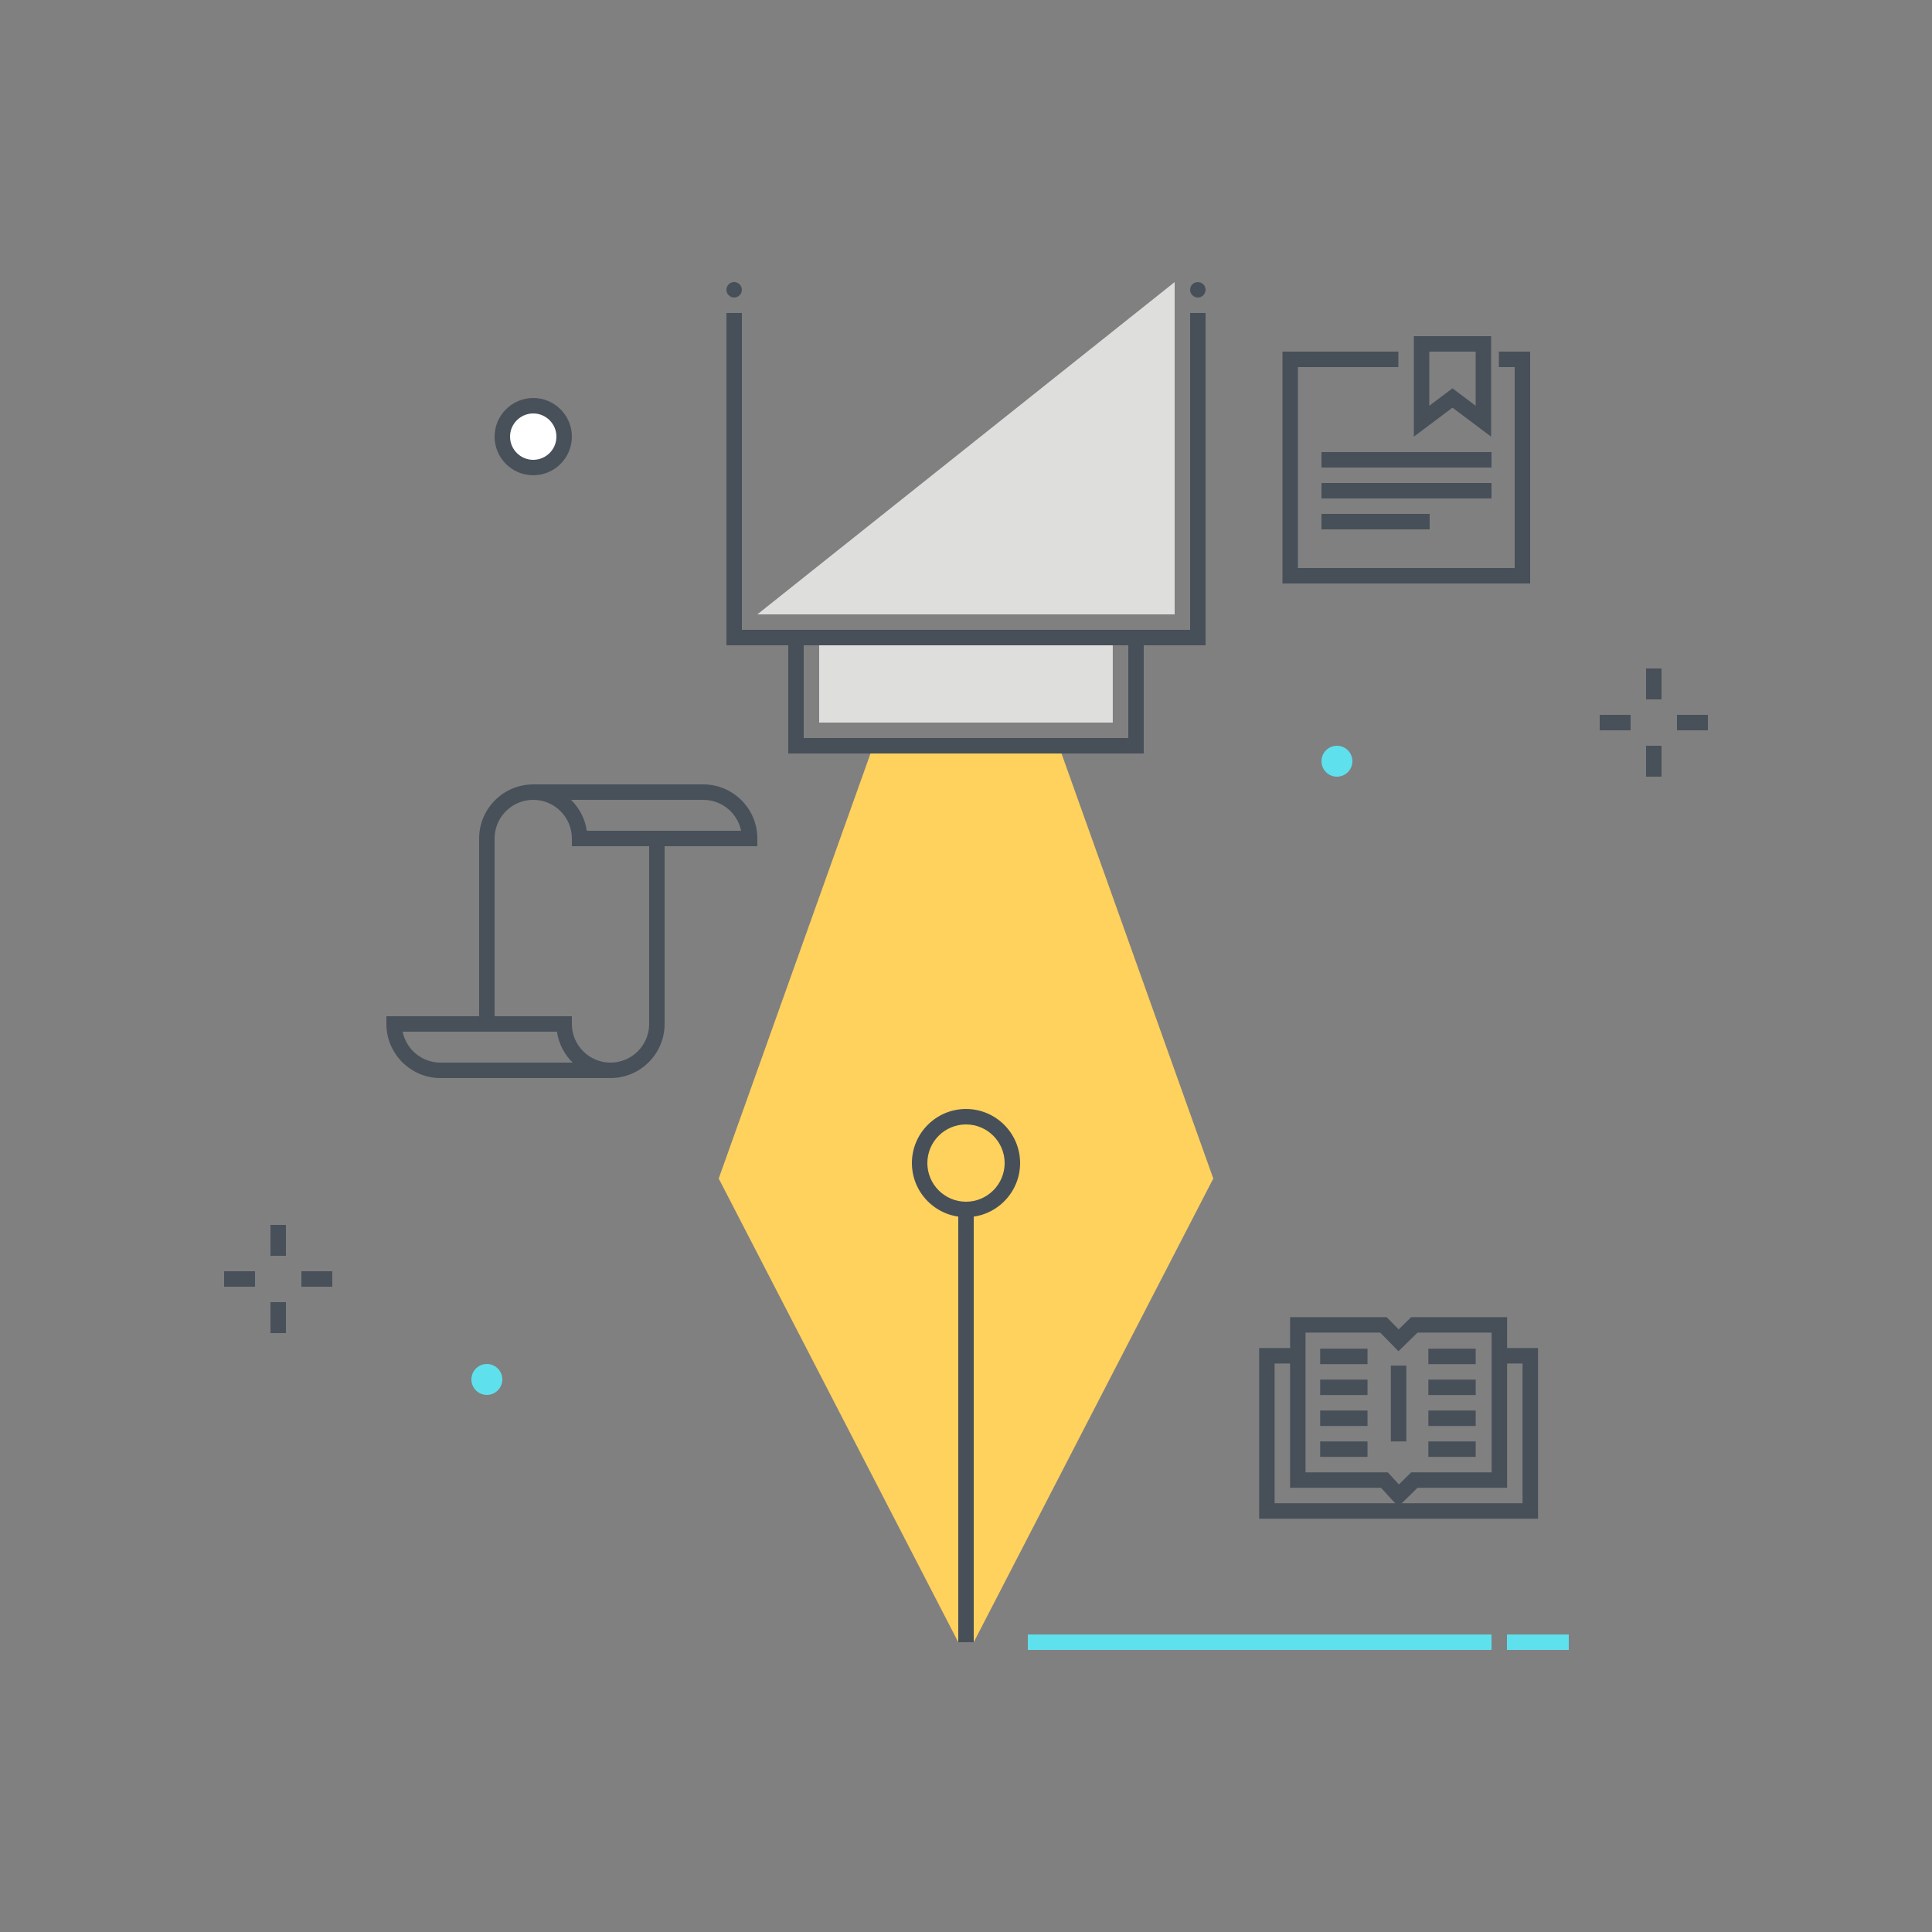 <svg xmlns="http://www.w3.org/2000/svg" width="250" height="250" viewBox="0 0 250 250">
  <rect x="0" y="0" width="250" height="250" fill="#808080" stroke="none"/>
  <g fill="none" fill-rule="evenodd">
    <path fill="#5FE0ED" d="M175 98.501C175 99.605 174.104 100.501 173 100.501 171.895 100.501 171 99.605 171 98.501 171 97.396 171.895 96.501 173 96.501 174.104 96.501 175 97.396 175 98.501M65 178.501C65 179.605 64.104 180.501 63 180.501 61.895 180.501 61 179.605 61 178.501 61 177.396 61.895 176.501 63 176.501 64.104 176.501 65 177.396 65 178.501"/>
    <polygon fill="#DEDEDD" points="106 93.501 143.991 93.501 143.991 82.52 106 82.52"/>
    <polygon fill="#5FE0ED" points="133 213.501 193 213.501 193 211.501 133 211.501"/>
    <polygon fill="#5FE0ED" points="195 213.501 203 213.501 203 211.501 195 211.501"/>
    <polyline fill="#FFD15D" points="157 152.501 137 96.501 113 96.501 93 152.501 124 212.501 126 212.501 157 152.501"/>
    <path fill="#475059" d="M125,145.501 C122.243,145.501 120,147.744 120,150.501 C120,153.257 122.243,155.501 125,155.501 C127.757,155.501 130,153.257 130,150.501 C130,147.744 127.757,145.501 125,145.501 Z M125,157.501 C121.141,157.501 118,154.36 118,150.501 C118,146.641 121.141,143.501 125,143.501 C128.859,143.501 132,146.641 132,150.501 C132,154.36 128.859,157.501 125,157.501 Z"/>
    <polygon fill="#475059" points="124 212.501 126 212.501 126 156.501 124 156.501"/>
    <path fill="#475059" d="M104,95.501 L146,95.501 L146,83.501 L104,83.501 L104,95.501 Z M102,97.501 L148,97.501 L148,81.501 L102,81.501 L102,97.501 Z"/>
    <polyline fill="#475059" points="156 83.501 94 83.501 94 40.5 96 40.5 96 81.501 154 81.501 154 40.5 156 40.5 156 83.501"/>
    <polyline fill="#DEDEDD" points="98 79.5 152 79.5 152 36.5 98 79.5"/>
    <path fill="#475059" d="M94.999 38.501C94.729 38.501 94.479 38.39 94.289 38.201 94.1 38.01 93.999 37.76 93.999 37.5 93.999 37.23 94.109 36.98 94.289 36.791 94.339 36.741 94.39 36.701 94.449 36.661 94.499 36.63 94.56 36.6 94.619 36.57 94.68 36.55 94.739 36.531 94.799 36.52 95.129 36.451 95.47 36.56 95.709 36.791 95.89 36.98 95.999 37.23 95.999 37.5 95.999 37.76 95.899 38.01 95.709 38.201 95.609 38.3 95.499 38.371 95.379 38.421 95.26 38.47 95.129 38.501 94.999 38.501M154.999 38.501C154.869 38.501 154.739 38.47 154.619 38.421 154.499 38.371 154.39 38.3 154.289 38.201 154.1 38.01 153.999 37.76 153.999 37.5 153.999 37.23 154.109 36.97 154.289 36.791 154.659 36.411 155.339 36.411 155.709 36.791 155.749 36.84 155.789 36.89 155.829 36.94 155.869 37.001 155.899 37.05 155.919 37.11 155.949 37.171 155.97 37.241 155.979 37.3 155.999 37.36 155.999 37.43 155.999 37.5 155.999 37.76 155.899 38.01 155.709 38.201 155.52 38.39 155.27 38.501 154.999 38.501"/>
    <path fill="#48515A" d="M52.101,133.501 C52.565,135.78 54.585,137.501 57,137.501 L74.105,137.501 C73.032,136.45 72.295,135.057 72.071,133.501 L52.101,133.501 Z M79,139.501 L57,139.501 C53.141,139.501 50,136.36 50,132.501 L50,131.501 L74,131.501 L74,132.501 C74,135.257 76.243,137.501 79,137.501 C81.757,137.501 84,135.257 84,132.501 L84,108.501 L86,108.501 L86,132.501 C86,136.36 82.859,139.501 79,139.501 Z"/>
    <path fill="#48515A" d="M75.929,107.501 L95.899,107.501 C95.435,105.221 93.415,103.501 91,103.501 L73.895,103.501 C74.968,104.551 75.705,105.944 75.929,107.501 Z M64,132.501 L62,132.501 L62,108.501 C62,104.641 65.141,101.501 69,101.501 L91,101.501 C94.859,101.501 98,104.641 98,108.501 L98,109.501 L74,109.501 L74,108.501 C74,105.744 71.757,103.501 69,103.501 C66.243,103.501 64,105.744 64,108.501 L64,132.501 Z"/>
    <path fill="#FFF" d="M73,56.501 C73,58.71 71.209,60.5 69,60.5 C66.791,60.5 65,58.71 65,56.501 C65,54.291 66.791,52.5 69,52.5 C71.209,52.5 73,54.291 73,56.501"/>
    <path fill="#48515A" d="M69,53.501 C67.346,53.501 66,54.846 66,56.501 C66,58.155 67.346,59.501 69,59.501 C70.654,59.501 72,58.155 72,56.501 C72,54.846 70.654,53.501 69,53.501 Z M69,61.5 C66.243,61.5 64,59.257 64,56.501 C64,53.744 66.243,51.5 69,51.5 C71.757,51.5 74,53.744 74,56.501 C74,59.257 71.757,61.5 69,61.5 Z"/>
    <polygon fill="#48515A" points="35 162.501 37 162.501 37 158.501 35 158.501"/>
    <polygon fill="#48515A" points="35 172.501 37 172.501 37 168.501 35 168.501"/>
    <polygon fill="#48515A" points="39 166.501 43 166.501 43 164.501 39 164.501"/>
    <polygon fill="#48515A" points="29 166.501 33 166.501 33 164.501 29 164.501"/>
    <polygon fill="#48515A" points="213 90.501 215 90.501 215 86.501 213 86.501"/>
    <polygon fill="#48515A" points="213 100.501 215 100.501 215 96.501 213 96.501"/>
    <polygon fill="#48515A" points="217 94.501 221 94.501 221 92.501 217 92.501"/>
    <polygon fill="#48515A" points="207 94.501 211 94.501 211 92.501 207 92.501"/>
    <polyline fill="#475059" points="198 75.501 165.95 75.501 165.95 45.499 180.95 45.499 180.95 47.499 167.95 47.499 167.95 73.5 196 73.5 196 47.499 193.95 47.499 193.95 45.499 198 45.499 198 75.501"/>
    <polygon fill="#475059" points="171 60.5 193 60.5 193 58.5 171 58.5"/>
    <polygon fill="#475059" points="171 64.5 193 64.5 193 62.5 171 62.5"/>
    <polygon fill="#475059" points="171 68.499 185 68.499 185 66.499 171 66.499"/>
    <path fill="#475059" d="M187.949,50.253 L190.949,52.503 L190.949,45.501 L184.949,45.501 L184.949,52.503 L187.949,50.253 Z M192.949,56.503 L187.949,52.753 L182.949,56.503 L182.949,43.501 L192.949,43.501 L192.949,56.503 Z"/>
    <polyline fill="#475059" points="199.018 196.52 162.935 196.52 162.935 174.437 167.728 174.437 167.728 176.437 164.935 176.437 164.935 194.52 197.018 194.52 197.018 176.437 194.061 176.437 194.061 174.437 199.018 174.437 199.018 196.52"/>
    <path fill="#475059" d="M168.935,190.52 L179.583,190.52 L181.015,192.083 L182.609,190.52 L193.018,190.52 L193.018,172.437 L183.426,172.437 L180.961,174.851 L178.597,172.437 L168.935,172.437 L168.935,190.52 Z M180.937,194.958 L178.702,192.52 L166.935,192.52 L166.935,170.437 L179.438,170.437 L180.99,172.023 L182.609,170.437 L195.018,170.437 L195.018,192.52 L183.426,192.52 L180.937,194.958 Z"/>
    <path fill="#FFF" d="M170.83,179.52 L176.955,179.52"/>
    <polygon fill="#475059" points="170.83 180.52 176.955 180.52 176.955 178.52 170.83 178.52"/>
    <path fill="#FFF" d="M170.83,183.52 L176.955,183.52"/>
    <polygon fill="#475059" points="170.83 184.52 176.955 184.52 176.955 182.52 170.83 182.52"/>
    <path fill="#FFF" d="M190.955,175.52 L184.83,175.52"/>
    <polygon fill="#475059" points="184.83 176.52 190.955 176.52 190.955 174.52 184.83 174.52"/>
    <path fill="#FFF" d="M184.83,179.52 L190.955,179.52"/>
    <polygon fill="#475059" points="184.83 180.52 190.955 180.52 190.955 178.52 184.83 178.52"/>
    <path fill="#FFF" d="M184.83,183.52 L190.955,183.52"/>
    <polygon fill="#475059" points="184.83 184.52 190.955 184.52 190.955 182.52 184.83 182.52"/>
    <path fill="#FFF" d="M180.976,176.708 L180.976,186.52"/>
    <polygon fill="#475059" points="179.976 186.52 181.976 186.52 181.976 176.708 179.976 176.708"/>
    <path fill="#FFF" d="M170.83,187.52 L176.955,187.52"/>
    <polygon fill="#475059" points="170.83 188.52 176.955 188.52 176.955 186.52 170.83 186.52"/>
    <path fill="#FFF" d="M184.83,187.52 L190.955,187.52"/>
    <polygon fill="#475059" points="184.83 188.52 190.955 188.52 190.955 186.52 184.83 186.52"/>
    <path fill="#FFF" d="M176.955,175.52 L170.83,175.52"/>
    <polygon fill="#475059" points="170.83 176.52 176.955 176.52 176.955 174.52 170.83 174.52"/>
  </g>
</svg>
